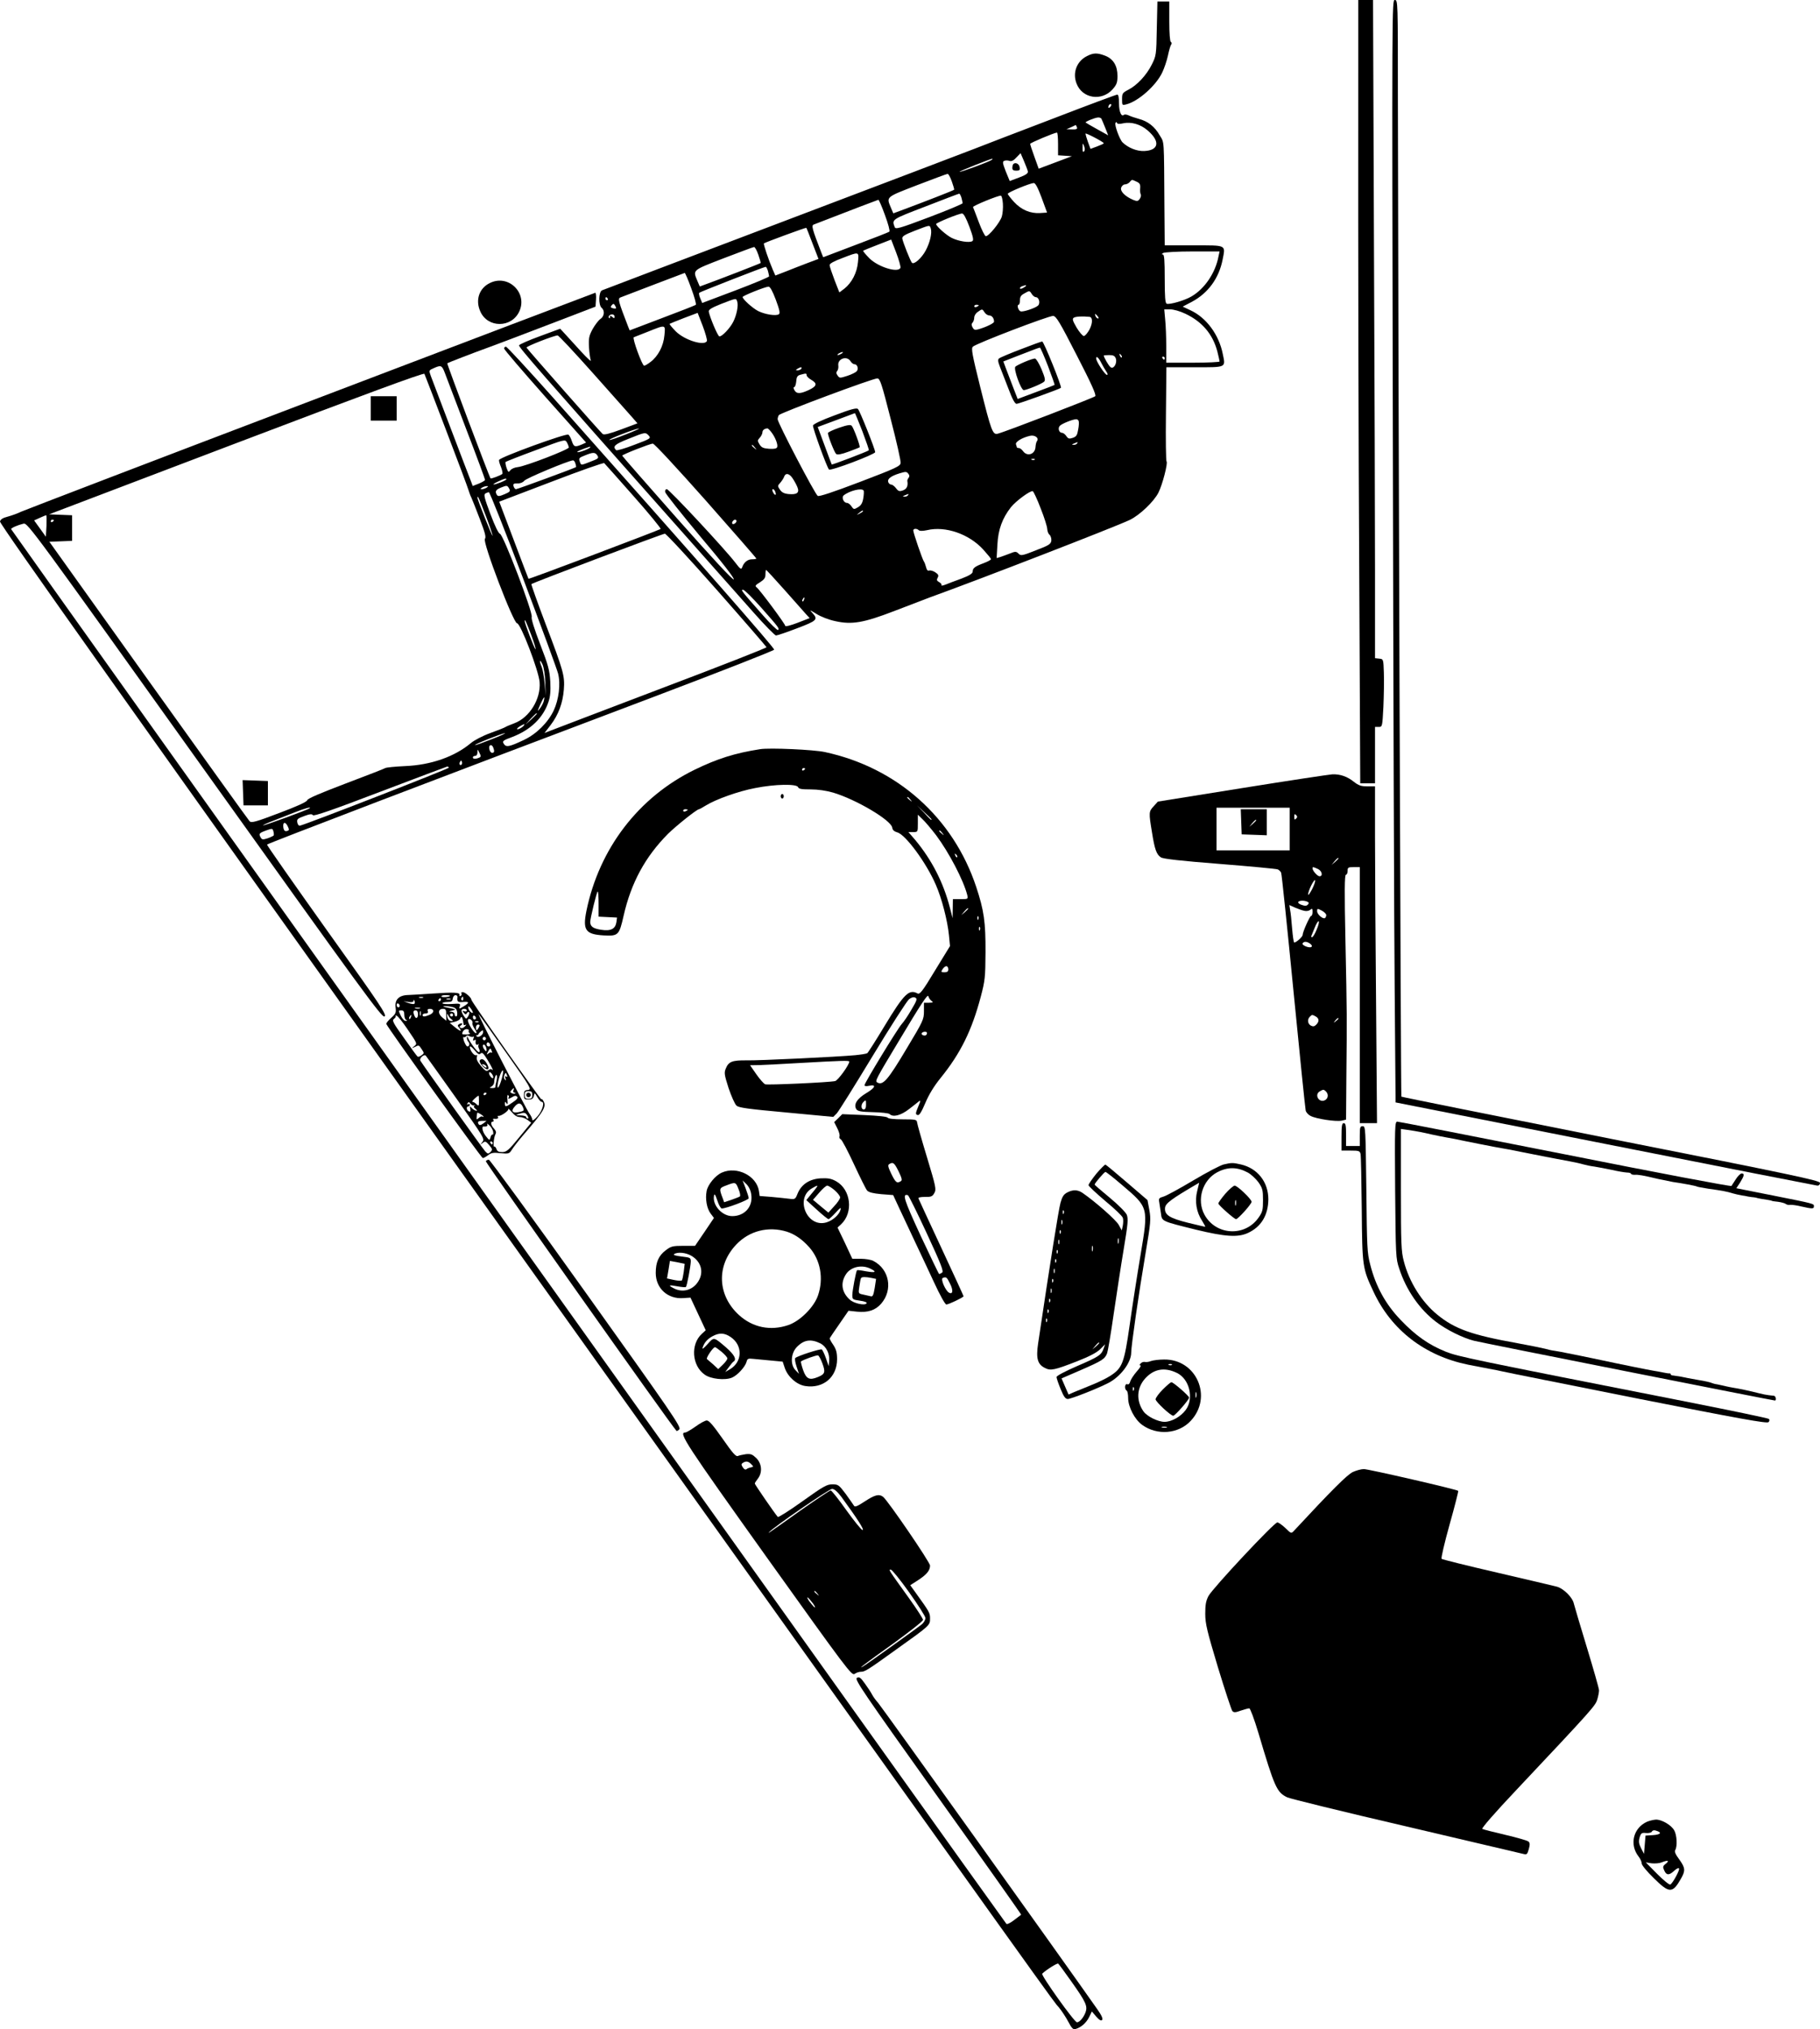 <?xml version="1.0" encoding="utf-8"?>
<svg xmlns="http://www.w3.org/2000/svg" version="1.0" preserveAspectRatio="xMidYMid meet" viewBox="2617.7 1452 1194.3 1331.52">
  <g transform="translate(0,4324) scale(0.1,-0.1)" fill="#000000" stroke="none">
    <path d="M35090 28343 c-1 -1596 1 -2364 7 -3480 l6 -1283 49 0 48 0 0 185 0 185 24 0 c24 0 24 1 31 133 3 72 5 173 3 222 -3 90 -3 90 -30 93 l-28 3 0 568 c0 312 -3 1284 -7 2159 l-6 1592 -49 0 -48 0 0 -377z"/>
    <path d="M35317 25843 c3 -1583 8 -3211 12 -3617 l6 -740 1375 -272 c756 -150 1383 -273 1393 -274 10 0 17 7 17 18 0 15 -168 51 -1371 289 -754 150 -1373 274 -1376 277 -4 4 -21 4978 -23 6559 0 626 0 637 -20 637 -19 0 -19 -25 -13 -2877z"/>
    <path d="M33768 28533 c-3 -174 -4 -179 -33 -237 -35 -70 -97 -136 -154 -165 -38 -20 -41 -24 -41 -62 0 -40 1 -41 27 -34 79 19 197 124 237 210 13 27 30 77 37 110 7 33 16 65 21 72 5 7 5 14 -2 18 -6 4 -10 56 -10 136 l0 129 -39 0 -39 0 -4 -177z"/>
    <path d="M33310 28352 c-67 -33 -96 -109 -69 -179 37 -100 166 -120 238 -38 26 30 31 44 31 87 0 66 -27 111 -80 132 -52 20 -77 20 -120 -2z"/>
    <path d="M 33080 27939 C 32852 27852 32625 27765 32575 27745 C 32526 27726 31959 27510 31315 27266 C 30672 27022 30137 26819 30128 26815 C 30105 26806 30103 26719 30125 26700 C 30147 26682 30143 26644 30117 26627 C 30105 26619 30082 26589 30066 26561 C 30042 26516 30039 26501 30042 26442 C 30044 26405 30050 26366 30054 26355 C 30058 26344 30031 26369 29993 26410 C 29956 26451 29909 26502 29889 26524 L 29853 26563 L 29720 26514 C 29646 26487 29585 26460 29583 26454 C 29579 26443 29738 26261 30564 25330 C 30796 25069 31046 24786 31120 24703 C 31194 24619 31262 24550 31269 24550 C 31277 24550 31339 24571 31407 24597 C 31539 24647 31547 24655 31508 24698 C 31487 24720 31490 24719 31534 24692 C 31562 24674 31615 24653 31659 24644 C 31767 24620 31844 24633 32044 24710 C 32132 24744 32237 24784 32279 24800 C 32606 24918 33498 25264 33590 25308 C 33655 25339 33749 25428 33779 25488 C 33805 25539 33842 25682 33832 25692 C 33828 25696 33826 25836 33828 26004 L 33831 26310 L 34016 26310 C 34227 26310 34220 26306 34201 26397 C 34176 26524 34093 26636 33989 26684 L 33938 26708 L 33999 26740 C 34105 26797 34176 26894 34200 27017 C 34219 27115 34229 27110 34010 27110 L 33820 27110 L 33818 27363 C 33815 27820 33818 27780 33787 27832 C 33754 27890 33710 27924 33650 27940 C 33625 27947 33595 27957 33583 27963 C 33570 27969 33557 27970 33553 27967 C 33536 27950 33520 27986 33520 28041 C 33520 28082 33516 28100 33508 28099 C 33501 28099 33308 28027 33080 27939 Z M 33462 28018 C 33455 28011 33450 28010 33450 28016 C 33450 28030 33462 28042 33469 28035 C 33471 28032 33468 28024 33462 28018 Z M 33404 27942 C 33406 27938 33418 27911 33429 27883 L 33449 27832 L 33377 27872 C 33337 27894 33303 27914 33301 27916 C 33296 27921 33362 27948 33382 27949 C 33391 27950 33401 27946 33404 27942 Z M 33548 27911 C 33600 27922 33661 27905 33708 27864 C 33792 27792 33782 27733 33685 27729 C 33637 27727 33580 27750 33543 27786 C 33524 27805 33489 27900 33497 27913 C 33502 27921 33505 27921 33507 27913 C 33510 27906 33523 27905 33548 27911 Z M 33244 27885 C 33248 27873 33241 27870 33212 27871 L 33175 27872 L 33205 27885 C 33222 27893 33236 27899 33236 27900 C 33237 27900 33240 27893 33244 27885 Z M 33120 27776 L 33120 27701 L 33166 27698 L 33211 27695 L 33102 27654 L 32993 27613 L 32965 27691 C 32949 27734 32937 27772 32937 27776 C 32938 27783 33095 27849 33113 27850 C 33117 27850 33120 27816 33120 27776 Z M 33420 27780 C 33420 27777 33400 27768 33376 27759 L 33333 27743 L 33316 27789 C 33307 27814 33300 27839 33300 27843 C 33300 27851 33420 27788 33420 27780 Z M 33290 27726 C 33283 27719 33280 27727 33281 27751 C 33281 27783 33282 27784 33291 27761 C 33297 27745 33297 27733 33290 27726 Z M 32922 27595 C 32924 27583 32910 27572 32864 27555 L 32803 27532 L 32777 27595 C 32756 27650 32754 27660 32768 27665 C 32776 27668 32791 27668 32802 27664 C 32815 27660 32829 27667 32847 27687 L 32874 27715 L 32896 27664 C 32908 27635 32920 27605 32922 27595 Z M 32685 27671 C 32672 27660 32479 27588 32474 27593 C 32471 27596 32671 27676 32690 27679 C 32692 27680 32690 27676 32685 27671 Z M 32423 27529 C 32433 27501 32440 27477 32438 27475 C 32434 27470 32240 27395 32117 27349 L 32039 27320 L 32024 27355 C 31993 27430 31986 27424 32195 27505 C 32300 27545 32390 27579 32395 27579 C 32401 27580 32413 27557 32423 27529 Z M 33635 27528 C 33656 27519 33661 27510 33659 27485 C 33657 27469 33659 27450 33663 27444 C 33666 27438 33663 27425 33656 27415 C 33645 27399 33639 27398 33614 27408 C 33560 27431 33527 27464 33534 27488 C 33538 27500 33549 27510 33559 27510 C 33569 27510 33583 27517 33590 27525 C 33605 27543 33603 27543 33635 27528 Z M 33012 27423 L 33048 27325 L 33002 27322 C 32938 27318 32879 27343 32831 27395 C 32808 27420 32790 27444 32790 27448 C 32790 27458 32934 27517 32960 27519 C 32971 27520 32987 27490 33012 27423 Z M 32486 27423 C 32490 27407 32494 27391 32494 27387 C 32495 27382 32396 27341 32275 27295 C 32076 27220 32054 27214 32048 27230 C 32029 27281 32026 27279 32250 27365 C 32368 27411 32468 27449 32471 27449 C 32475 27450 32481 27438 32486 27423 Z M 32758 27384 C 32760 27357 32757 27319 32751 27299 C 32739 27260 32666 27170 32646 27170 C 32640 27170 32619 27211 32600 27262 C 32581 27313 32564 27357 32562 27361 C 32559 27369 32730 27439 32745 27436 C 32751 27434 32756 27411 32758 27384 Z M 31984 27309 C 32005 27253 32018 27204 32013 27200 C 32009 27196 31909 27157 31792 27113 L 31579 27032 L 31568 27059 C 31505 27222 31500 27241 31518 27247 C 31776 27347 31936 27408 31941 27409 C 31944 27410 31964 27365 31984 27309 Z M 32538 27233 C 32563 27166 32567 27144 32558 27138 C 32539 27125 32466 27137 32422 27159 C 32386 27177 32320 27236 32320 27250 C 32320 27258 32469 27319 32490 27319 C 32500 27320 32516 27291 32538 27233 Z M 32285 27220 C 32294 27191 32280 27130 32252 27077 C 32225 27026 32174 26981 32161 26996 C 32151 27007 32103 27128 32098 27154 C 32096 27169 32111 27179 32180 27206 C 32282 27245 32277 27245 32285 27220 Z M 31509 27122 L 31548 27021 L 31476 26994 C 31437 26979 31374 26955 31335 26939 L 31265 26912 L 31249 26948 C 31221 27013 31185 27119 31190 27123 C 31199 27130 31465 27228 31468 27225 C 31470 27224 31488 27177 31509 27122 Z M 32086 26963 C 32072 26927 31940 26967 31881 27026 C 31857 27051 31839 27072 31841 27075 C 31844 27077 31886 27094 31935 27113 L 32025 27148 L 32058 27062 C 32076 27015 32088 26970 32086 26963 Z M 31153 27049 C 31163 27021 31170 26996 31168 26994 C 31164 26990 30890 26884 30807 26854 L 30769 26840 L 30754 26875 C 30723 26950 30716 26944 30925 27025 C 31030 27065 31120 27099 31125 27099 C 31131 27100 31143 27077 31153 27049 Z M 34173 27038 C 34153 26930 34083 26826 33996 26775 C 33951 26748 33852 26720 33833 26727 C 33823 26731 33820 26773 33820 26891 C 33820 27011 33817 27050 33808 27050 C 33799 27050 33800 27054 33810 27060 C 33818 27065 33905 27070 34002 27070 L 34180 27070 L 34173 27038 Z M 31807 27000 C 31801 26931 31767 26865 31718 26826 L 31685 26801 L 31653 26883 C 31636 26928 31621 26972 31621 26980 C 31620 26990 31649 27006 31703 27026 C 31817 27070 31814 27071 31807 27000 Z M 31216 26943 C 31220 26927 31224 26911 31224 26907 C 31225 26902 31126 26861 31005 26815 L 30785 26732 L 30772 26763 C 30765 26779 30762 26796 30766 26799 C 30771 26805 31189 26968 31201 26969 C 31205 26970 31211 26958 31216 26943 Z M 30713 26828 C 30734 26772 30747 26724 30743 26720 C 30739 26716 30639 26677 30522 26633 L 30309 26552 L 30298 26579 C 30235 26742 30230 26761 30248 26768 C 30315 26794 30666 26928 30670 26929 C 30673 26930 30693 26884 30713 26828 Z M 32910 26845 C 32910 26843 32901 26836 32890 26830 C 32878 26824 32870 26823 32870 26829 C 32870 26834 32878 26841 32888 26843 C 32897 26846 32906 26848 32908 26849 C 32909 26849 32910 26848 32910 26845 Z M 31268 26753 C 31293 26686 31297 26664 31288 26658 C 31269 26645 31196 26657 31152 26679 C 31115 26698 31050 26757 31050 26771 C 31050 26779 31197 26838 31220 26839 C 31230 26840 31246 26811 31268 26753 Z M 32948 26790 C 32955 26779 32967 26770 32974 26770 C 32995 26770 33005 26731 32989 26715 C 32971 26698 32889 26671 32874 26677 C 32859 26682 32848 26720 32861 26720 C 32866 26720 32870 26733 32870 26750 C 32870 26772 32877 26783 32898 26794 C 32933 26814 32933 26814 32948 26790 Z M 30165 26760 C 30168 26755 30166 26750 30161 26750 C 30155 26750 30150 26755 30150 26760 C 30150 26766 30152 26770 30154 26770 C 30157 26770 30162 26766 30165 26760 Z M 31015 26740 C 31023 26714 31011 26653 30989 26609 C 30967 26565 30912 26508 30897 26513 C 30886 26516 30835 26638 30828 26675 C 30826 26688 30845 26700 30910 26726 C 31012 26765 31007 26765 31015 26740 Z M 30220 26698 C 30220 26695 30211 26694 30200 26697 C 30184 26701 30182 26705 30191 26717 C 30201 26728 30205 26728 30211 26718 C 30216 26711 30220 26702 30220 26698 Z M 32600 26716 C 32600 26714 32593 26710 32585 26706 C 32577 26703 32570 26705 32570 26710 C 32570 26716 32577 26720 32585 26720 C 32593 26720 32600 26718 32600 26716 Z M 32638 26670 C 32645 26659 32659 26650 32669 26650 C 32686 26650 32700 26632 32700 26609 C 32700 26599 32649 26574 32597 26559 C 32575 26553 32568 26555 32559 26572 C 32551 26586 32551 26595 32559 26603 C 32565 26609 32570 26624 32570 26636 C 32570 26648 32580 26665 32593 26673 C 32622 26694 32623 26694 32638 26670 Z M 33956 26661 C 34066 26609 34135 26527 34165 26415 C 34173 26383 34180 26352 34180 26348 C 34180 26344 34101 26340 34005 26340 L 33830 26340 L 33830 26448 C 33830 26507 33827 26585 33823 26623 L 33817 26690 L 33856 26690 C 33878 26690 33921 26678 33956 26661 Z M 30816 26483 C 30802 26447 30670 26487 30611 26546 C 30587 26571 30569 26592 30571 26595 C 30574 26597 30616 26614 30665 26633 L 30755 26667 L 30788 26582 C 30806 26535 30818 26490 30816 26483 Z M 30210 26642 C 30210 26630 30207 26630 30195 26640 C 30183 26650 30180 26650 30180 26640 C 30180 26632 30177 26629 30174 26633 C 30165 26642 30177 26657 30195 26657 C 30203 26657 30210 26650 30210 26642 Z M 33380 26645 C 33387 26636 33388 26630 33382 26630 C 33377 26630 33370 26637 33366 26645 C 33363 26653 33362 26660 33364 26660 C 33366 26660 33373 26653 33380 26645 Z M 33243 26388 C 33339 26202 33372 26128 33364 26120 C 33354 26110 32773 25886 32724 25874 C 32691 25866 32682 25890 32610 26178 C 32556 26395 32549 26434 32561 26445 C 32582 26466 33061 26649 33088 26647 C 33108 26645 33131 26607 33243 26388 Z M 33326 26641 C 33348 26639 33348 26599 33326 26557 C 33313 26534 33297 26515 33289 26515 C 33282 26515 33260 26540 33242 26570 C 33216 26615 33212 26627 33223 26635 C 33235 26643 33277 26646 33326 26641 Z M 30537 26520 C 30531 26450 30496 26383 30446 26345 C 30428 26331 30409 26320 30404 26320 C 30391 26320 30324 26503 30336 26507 C 30341 26509 30383 26526 30430 26544 C 30547 26591 30544 26591 30537 26520 Z M 30071 26268 C 30194 26129 30310 25999 30328 25979 L 30360 25942 L 30253 25902 C 30175 25873 30141 25865 30132 25872 C 30114 25887 29636 26430 29632 26439 C 29629 26447 29811 26518 29836 26519 C 29842 26520 29948 26406 30071 26268 Z M 31700 26400 C 31692 26395 31681 26390 31675 26390 C 31670 26390 31672 26395 31680 26400 C 31688 26405 31700 26410 31705 26410 C 31711 26410 31708 26405 31700 26400 Z M 33538 26375 C 33535 26372 33529 26377 33526 26387 C 33520 26401 33521 26402 33531 26393 C 33538 26386 33541 26378 33538 26375 Z M 33499 26368 C 33510 26337 33484 26294 33464 26311 C 33452 26320 33420 26376 33420 26387 C 33420 26388 33436 26390 33455 26390 C 33483 26390 33492 26385 33499 26368 Z M 33404 26338 C 33413 26320 33428 26295 33436 26283 C 33446 26269 33448 26260 33441 26260 C 33428 26260 33370 26348 33370 26368 C 33370 26388 33386 26374 33404 26338 Z M 33820 26370 C 33820 26365 33818 26360 33816 26360 C 33813 26360 33808 26365 33805 26370 C 33802 26376 33804 26380 33809 26380 C 33815 26380 33820 26376 33820 26370 Z M 31758 26350 C 31765 26339 31776 26330 31784 26330 C 31803 26330 31813 26300 31799 26284 C 31793 26277 31766 26263 31738 26254 C 31689 26238 31686 26238 31674 26255 C 31664 26268 31663 26277 31671 26286 C 31677 26293 31680 26309 31678 26322 C 31672 26366 31734 26388 31758 26350 Z M 31435 26300 C 31432 26295 31421 26290 31412 26290 C 31397 26290 31397 26292 31410 26300 C 31430 26313 31443 26313 31435 26300 Z M 31470 26258 C 31470 26251 31484 26237 31500 26228 C 31542 26204 31538 26186 31485 26161 C 31429 26135 31404 26134 31390 26160 C 31383 26172 31383 26180 31389 26180 C 31394 26180 31400 26197 31402 26217 C 31404 26247 31410 26256 31430 26261 C 31467 26271 31470 26271 31470 26258 Z M 32022 25970 C 32060 25824 32089 25695 32087 25682 C 32085 25661 32057 25648 31821 25558 C 31642 25490 31552 25460 31543 25466 C 31525 25477 31280 25946 31280 25969 C 31280 25978 31284 25990 31288 25996 C 31298 26011 31911 26240 31935 26237 C 31952 26235 31963 26202 32022 25970 Z M 33255 25958 C 33258 25951 33257 25925 33252 25901 C 33246 25864 33240 25855 33217 25847 C 33193 25839 33186 25841 33174 25859 C 33166 25871 33153 25880 33146 25880 C 33126 25880 33117 25911 33132 25926 C 33145 25940 33215 25968 33238 25969 C 33245 25970 33253 25964 33255 25958 Z M 30285 25870 C 30230 25848 30181 25831 30176 25833 C 30165 25837 30348 25908 30370 25908 C 30378 25909 30340 25891 30285 25870 Z M 31238 25885 C 31264 25852 31283 25803 31277 25786 C 31273 25776 31258 25773 31224 25775 C 31186 25778 31174 25783 31161 25804 C 31147 25827 31147 25831 31163 25848 C 31172 25858 31180 25874 31180 25882 C 31180 25897 31192 25907 31212 25909 C 31216 25910 31227 25899 31238 25885 Z M 30434 25862 C 30450 25844 30446 25841 30339 25801 C 30278 25777 30224 25762 30220 25766 C 30196 25791 30209 25804 30300 25840 C 30412 25885 30412 25885 30434 25862 Z M 32982 25826 C 32977 25820 32973 25802 32972 25786 C 32969 25738 32917 25722 32890 25760 C 32882 25771 32870 25780 32863 25780 C 32856 25780 32850 25782 32850 25784 C 32850 25786 32847 25795 32844 25804 C 32838 25820 32883 25848 32935 25860 C 32967 25868 32997 25846 32982 25826 Z M 33245 25810 C 33242 25805 33231 25800 33222 25801 C 33208 25801 33209 25803 33225 25810 C 33252 25821 33252 25821 33245 25810 Z M 30809 25435 C 30991 25229 31140 25058 31140 25055 C 31140 25052 31127 25050 31112 25050 C 31083 25050 31058 25030 31047 24997 C 31041 24981 31034 24986 31003 25027 C 30937 25114 30568 25510 30553 25510 C 30544 25510 30540 25502 30542 25491 C 30544 25480 30648 25349 30773 25199 C 30918 25028 30998 24924 30992 24918 C 30986 24912 30850 25059 30621 25317 C 30423 25541 30260 25727 30260 25730 C 30260 25737 30440 25808 30461 25809 C 30470 25810 30618 25650 30809 25435 Z M 31131 25783 C 31144 25767 31143 25766 31128 25779 C 31111 25792 31106 25800 31114 25800 C 31116 25800 31124 25792 31131 25783 Z M 32967 25704 C 32964 25701 32955 25700 32948 25703 C 32940 25706 32943 25709 32954 25709 C 32965 25710 32971 25707 32967 25704 Z M 32139 25584 C 32134 25578 32130 25568 32131 25564 C 32137 25531 32127 25511 32102 25502 C 32079 25494 32072 25496 32057 25516 C 32047 25529 32033 25540 32026 25540 C 32018 25540 32009 25547 32006 25556 C 31998 25577 32022 25596 32080 25614 C 32120 25626 32126 25626 32137 25612 C 32146 25602 32146 25593 32139 25584 Z M 31377 25583 C 31388 25567 31402 25542 31409 25525 C 31425 25487 31408 25473 31352 25478 C 31322 25481 31307 25489 31295 25507 C 31279 25530 31279 25533 31298 25553 C 31308 25565 31320 25583 31323 25593 C 31332 25618 31356 25614 31377 25583 Z M 31264 25494 C 31274 25469 31263 25465 31250 25489 C 31244 25501 31243 25510 31249 25510 C 31254 25510 31261 25503 31264 25494 Z M 31844 25501 C 31847 25497 31846 25474 31842 25451 C 31837 25420 31828 25404 31808 25392 C 31781 25376 31779 25376 31764 25398 C 31756 25410 31743 25420 31735 25420 C 31713 25420 31698 25456 31713 25469 C 31751 25500 31833 25520 31844 25501 Z M 33006 25384 C 33030 25324 33049 25263 33049 25249 C 33050 25234 33056 25217 33064 25211 C 33072 25204 33077 25187 33076 25173 C 33073 25150 33062 25142 32975 25109 C 32890 25075 32876 25072 32863 25085 C 32845 25103 32841 25103 32799 25086 C 32780 25079 32754 25069 32741 25065 L 32717 25058 L 32722 25146 C 32727 25245 32754 25319 32811 25392 C 32844 25433 32938 25502 32954 25497 C 32959 25495 32983 25445 33006 25384 Z M 32135 25470 C 32132 25465 32121 25460 32112 25461 C 32098 25461 32099 25463 32115 25470 C 32142 25481 32142 25481 32135 25470 Z M 31840 25365 C 31840 25363 31830 25356 31818 25350 C 31796 25339 31796 25340 31814 25354 C 31835 25371 31840 25373 31840 25365 Z M 31010 25301 C 31010 25289 30990 25276 30983 25283 C 30976 25290 30989 25310 31001 25310 C 31006 25310 31010 25306 31010 25301 Z M 32206 25241 C 32211 25235 32232 25235 32260 25241 C 32381 25270 32536 25216 32629 25114 C 32657 25083 32680 25055 32680 25051 C 32680 25046 32659 25035 32633 25025 C 32574 25003 32560 24992 32560 24970 C 32560 24957 32540 24944 32488 24924 C 32448 24910 32400 24891 32382 24884 C 32364 24877 32352 24875 32355 24880 C 32358 24885 32351 24894 32340 24900 C 32324 24909 32322 24915 32330 24929 C 32338 24944 32335 24951 32314 24965 C 32300 24974 32282 24979 32274 24976 C 32265 24973 32258 24980 32254 24998 C 32250 25013 32244 25030 32240 25035 C 32230 25048 32170 25224 32170 25239 C 32170 25252 32192 25254 32206 25241 Z M 31326 24848 C 31391 24775 31454 24703 31467 24689 L 31490 24664 L 31410 24633 C 31366 24616 31330 24607 31330 24613 C 31330 24625 31163 24850 31142 24866 C 31130 24875 31134 24881 31164 24899 C 31192 24917 31200 24928 31200 24951 C 31200 24967 31202 24980 31204 24980 C 31207 24980 31262 24920 31326 24848 Z M 31172 24733 C 31288 24602 31294 24594 31282 24586 C 31277 24583 31232 24627 31183 24683 C 31042 24843 31036 24850 31053 24850 C 31062 24850 31115 24797 31172 24733 Z M 31453 24785 C 31450 24776 31445 24771 31443 24774 C 31440 24777 31441 24783 31445 24789 C 31454 24805 31460 24802 31453 24785 Z M 32875 26428 C 32804 26401 32740 26374 32733 26368 C 32724 26361 32725 26348 32739 26312 C 32749 26286 32774 26221 32795 26168 C 32820 26101 32837 26070 32848 26070 C 32862 26070 33130 26167 33139 26175 C 33146 26183 33026 26480 33016 26479 C 33010 26479 32947 26456 32875 26428 Z M 33054 26318 C 33079 26252 33099 26196 33097 26194 C 33096 26193 33041 26171 32975 26147 L 32855 26102 L 32827 26174 C 32812 26213 32791 26268 32780 26297 L 32761 26348 L 32853 26384 C 32904 26403 32956 26424 32970 26429 C 32984 26434 32998 26439 33001 26439 C 33004 26440 33028 26385 33054 26318 Z M 32903 26346 C 32874 26334 32845 26319 32840 26314 C 32826 26300 32877 26160 32895 26160 C 32913 26160 33013 26201 33028 26215 C 33038 26224 33035 26240 33012 26296 C 32996 26334 32977 26366 32969 26367 C 32961 26368 32931 26358 32903 26346 Z M 31655 25995 C 31568 25963 31514 25937 31512 25928 C 31509 25912 31603 25653 31617 25639 C 31628 25628 31920 25739 31920 25753 C 31920 25772 31819 26025 31807 26036 C 31798 26045 31760 26035 31655 25995 Z M 31836 25890 C 31861 25823 31881 25767 31878 25765 C 31872 25758 31638 25669 31635 25672 C 31634 25674 31612 25730 31588 25797 L 31543 25918 L 31664 25963 C 31730 25988 31786 26009 31787 26009 C 31788 26010 31810 25956 31836 25890 Z M 31683 25913 C 31643 25899 31610 25884 31610 25878 C 31610 25858 31653 25750 31664 25741 C 31672 25734 31699 25739 31745 25756 C 31783 25770 31816 25783 31818 25785 C 31824 25790 31778 25914 31766 25926 C 31758 25935 31736 25931 31683 25913 Z" id="baylab"/>
    <path d="M32827 27644 c-4 -4 -7 -16 -7 -26 0 -13 7 -18 26 -18 21 0 25 4 22 22 -3 23 -27 35 -41 22z"/>
    <path d="M29392 26863 c-71 -34 -97 -112 -63 -187 48 -109 204 -109 255 -1 58 122 -71 248 -192 188z"/>
    <path d="M28215 26089 c-1023 -389 -1878 -717 -1900 -727 -22 -11 -61 -25 -87 -32 -32 -8 -48 -18 -51 -32 -4 -15 844 -1210 3365 -4742 3720 -5210 3538 -4956 3584 -5009 18 -22 45 -63 61 -93 23 -44 32 -53 48 -48 36 10 70 40 89 78 l18 37 28 -33 c20 -23 32 -30 39 -23 7 7 -2 29 -31 70 -212 303 -1417 1987 -1438 2010 -15 17 -33 41 -40 55 -7 14 -28 46 -47 72 -29 41 -37 46 -53 38 -17 -9 38 -90 531 -781 303 -424 549 -772 547 -773 -1 -1 -22 -17 -46 -35 -24 -19 -47 -30 -51 -25 -21 23 -6531 9146 -6531 9152 0 8 44 27 82 36 26 6 65 -47 1188 -1619 1045 -1462 1163 -1624 1180 -1615 17 9 -18 63 -378 566 -218 306 -395 559 -393 562 4 7 1100 426 2545 972 428 162 780 300 783 307 4 10 -469 550 -1450 1653 -164 184 -303 335 -310 335 -7 0 -12 -5 -12 -12 0 -7 121 -148 269 -315 l269 -302 -29 -13 c-44 -18 -51 -16 -64 21 -6 19 -16 39 -23 44 -13 11 -449 -148 -455 -166 -2 -6 4 -27 13 -48 8 -21 12 -41 8 -44 -12 -10 -73 -33 -77 -29 -8 9 -287 751 -284 755 4 4 159 64 283 109 50 18 225 85 390 148 l300 115 3 46 c2 25 -1 46 -5 45 -4 -1 -845 -320 -1868 -710z m883 179 c11 -29 74 -196 141 -371 67 -174 121 -321 121 -326 0 -4 -18 -15 -40 -24 l-41 -16 -10 27 c-36 91 -253 664 -265 695 -13 37 -13 37 19 51 49 22 54 20 75 -36z m7 -373 c76 -198 141 -373 146 -390 5 -16 13 -39 19 -50 5 -11 30 -73 55 -139 35 -92 43 -121 34 -132 -17 -20 187 -554 211 -554 23 0 142 -310 148 -386 9 -110 -66 -233 -166 -270 -26 -10 -51 -20 -57 -24 -5 -4 -50 -22 -100 -40 -50 -18 -107 -48 -128 -66 -106 -89 -261 -144 -432 -151 -66 -3 -124 -9 -130 -13 -5 -4 -122 -49 -259 -101 -166 -63 -251 -99 -253 -110 -3 -11 -67 -40 -184 -84 -155 -59 -182 -66 -194 -54 -8 8 -306 424 -664 924 l-650 910 75 3 74 3 0 84 0 84 -75 3 -76 3 1228 467 c844 321 1230 463 1235 455 3 -7 68 -174 143 -372z m805 -111 c0 -14 -286 -124 -335 -129 -20 -2 -42 -11 -49 -21 -12 -15 -14 -14 -25 16 -6 18 -9 36 -6 39 4 3 92 38 198 77 191 72 192 72 204 51 7 -12 12 -27 13 -33z m140 1 c0 -8 -73 -36 -84 -32 -8 3 31 20 82 36 1 1 2 -1 2 -4z m47 -54 c11 -17 6 -21 -44 -40 -67 -26 -62 -26 -72 2 -7 19 -4 24 33 38 55 23 69 22 83 0z m-144 -53 c4 -12 5 -23 4 -23 -12 -8 -385 -145 -394 -145 -6 0 -13 9 -16 19 -4 16 0 19 26 19 18 -1 35 6 44 17 11 16 287 131 319 134 7 1 14 -9 17 -21z m381 -213 c102 -115 182 -213 178 -216 -10 -8 -864 -331 -867 -327 -1 2 -45 116 -97 255 l-95 251 341 130 c187 72 344 127 348 123 3 -3 90 -100 192 -216z m-834 110 c0 -7 -70 -35 -84 -34 -6 0 7 9 29 19 42 20 55 23 55 15z m-12 -98 c-33 -14 -43 -15 -50 -5 -15 24 -8 35 30 50 35 14 38 13 49 -6 11 -19 8 -23 -29 -39z m-118 43 c-8 -5 -22 -10 -30 -10 -13 0 -13 1 0 10 8 5 22 10 30 10 13 0 13 -1 0 -10z m240 -597 c118 -312 221 -592 229 -622 18 -69 5 -172 -29 -244 -37 -78 -112 -153 -194 -192 -97 -46 -118 -50 -133 -26 -11 18 -7 22 58 46 118 46 200 124 235 229 12 35 15 70 12 134 -5 77 -13 106 -67 246 -38 99 -59 166 -55 178 9 29 -186 539 -208 545 -10 3 -33 50 -63 130 -38 101 -45 127 -34 134 8 5 19 9 24 9 6 0 107 -255 225 -567z m-245 412 c25 -66 45 -124 44 -130 0 -12 -99 236 -99 249 0 20 11 -4 55 -119z m-2883 -66 l-4 -71 -38 53 -39 54 37 17 c20 9 39 17 42 17 3 1 3 -31 2 -70z m48 37 c0 -3 -4 -8 -10 -11 -5 -3 -10 -1 -10 4 0 6 5 11 10 11 6 0 10 -2 10 -4z m4350 -456 c179 -203 326 -373 327 -377 2 -4 -311 -127 -695 -272 -383 -146 -712 -271 -729 -278 l-33 -13 40 52 c52 68 80 145 87 233 7 90 -2 121 -121 434 -53 140 -94 256 -92 258 8 9 862 331 876 331 8 0 161 -165 340 -368z m-1217 -297 c19 -51 32 -93 28 -93 -6 0 -71 169 -71 185 0 17 9 -3 43 -92z m92 -313 l3 -85 -7 80 c-4 44 -13 93 -19 108 -18 43 -14 57 5 17 9 -21 17 -69 18 -120z m-10 -121 c-3 -13 -15 -35 -26 -49 -17 -22 -17 -19 3 26 24 54 33 63 23 23z m-45 -82 c0 -2 -17 -19 -37 -38 l-38 -34 34 38 c33 34 41 42 41 34z m-85 -77 c-9 -14 -45 -32 -45 -23 0 7 24 22 48 32 2 0 0 -3 -3 -9z m-210 -90 c-55 -22 -104 -40 -110 -39 -15 1 177 77 195 78 8 0 -30 -18 -85 -39z m9 -56 c9 -24 7 -34 -8 -34 -7 0 -16 11 -18 25 -6 28 16 36 26 9z m-93 -66 c-24 -10 -41 -9 -41 2 0 6 7 10 15 10 9 0 15 9 15 23 0 22 1 22 13 -3 11 -21 11 -26 -2 -32z m-115 -45 c-10 -10 -19 5 -10 18 6 11 8 11 12 0 2 -7 1 -15 -2 -18z m-83 -20 c4 -6 -928 -369 -978 -381 -7 -2 -15 8 -17 21 -4 21 1 26 45 42 37 14 51 15 57 6 5 -9 127 33 441 153 239 91 437 165 441 166 4 0 9 -3 11 -7z m-914 -267 c-10 -9 -302 -116 -306 -112 -2 2 29 16 69 31 40 16 105 41 143 56 61 24 107 37 94 25z m-143 -120 c10 -21 9 -25 -6 -29 -13 -3 -19 2 -23 19 -7 40 12 47 29 10z m-93 -58 c-2 -3 -20 -12 -40 -19 -31 -10 -37 -9 -45 5 -14 25 -12 29 34 46 42 15 43 15 49 -5 3 -11 4 -23 2 -27z m5237 -7524 c94 -133 105 -158 90 -200 -14 -35 -39 -64 -56 -64 -17 0 -238 310 -228 319 30 28 98 70 105 66 4 -3 44 -57 89 -121z"/>
    <path d="M28610 26040 l0 -80 85 0 85 0 0 80 0 80 -85 0 -85 0 0 -80z"/>
    <path d="M27772 23518 l3 -83 80 0 80 0 0 80 0 80 -83 3 -83 3 3 -83z"/>
    <path d="M31165 23804 c-166 -26 -280 -62 -430 -135 -368 -180 -626 -517 -710 -927 -25 -125 -6 -153 113 -160 96 -5 102 0 131 128 49 217 142 388 292 539 53 52 189 161 203 161 3 0 23 11 44 24 66 41 214 94 325 115 132 26 272 28 281 6 4 -12 23 -15 82 -15 49 0 103 -8 148 -21 151 -45 381 -181 388 -230 2 -16 13 -25 33 -31 54 -14 191 -200 253 -344 39 -88 77 -237 86 -330 l7 -72 -98 -160 c-82 -136 -100 -159 -115 -151 -56 30 -88 -1 -218 -216 -56 -93 -107 -173 -112 -176 -6 -4 -40 -9 -77 -13 -118 -11 -634 -36 -716 -34 -92 1 -117 -8 -135 -53 -12 -28 -10 -41 18 -129 18 -53 41 -105 52 -115 15 -14 76 -22 327 -45 l308 -29 22 22 c12 12 118 182 236 377 118 195 226 363 240 374 17 12 30 15 41 9 13 -7 10 -18 -26 -78 -22 -39 -51 -81 -64 -95 -27 -30 -244 -386 -244 -401 0 -6 11 -8 29 -4 51 11 43 -12 -16 -47 -62 -37 -86 -75 -67 -106 9 -14 30 -18 110 -20 54 -1 103 -7 108 -12 23 -23 74 -10 128 32 29 22 59 46 66 52 10 7 10 0 -3 -29 -22 -53 -22 -58 -5 -62 10 -2 25 22 49 79 23 55 57 111 100 164 132 163 205 312 264 534 28 106 30 129 31 290 1 200 -10 276 -61 430 -151 455 -519 783 -993 885 -73 16 -362 29 -425 19z m295 -128 c0 -3 -4 -8 -10 -11 -5 -3 -10 -1 -10 4 0 6 5 11 10 11 6 0 10 -2 10 -4z m691 -203 c13 -16 12 -17 -3 -4 -17 13 -22 21 -14 21 2 0 10 -8 17 -17z m139 -130 c0 -8 -9 0 -50 45 l-45 47 48 -45 c26 -24 47 -45 47 -47z m-1600 63 c0 -2 -7 -6 -15 -10 -8 -3 -15 -1 -15 4 0 6 7 10 15 10 8 0 15 -2 15 -4z m1630 -167 c85 -114 179 -294 204 -391 6 -28 6 -28 -44 -28 l-50 0 -1 -62 -1 -63 -18 70 c-43 166 -119 313 -227 443 l-45 52 31 0 c31 0 31 0 31 57 l0 57 31 -30 c17 -16 57 -63 89 -105z m41 14 c13 -16 12 -17 -3 -4 -17 13 -22 21 -14 21 2 0 10 -8 17 -17z m97 -158 c-3 -3 -9 2 -12 12 -6 14 -5 15 5 6 7 -7 10 -15 7 -18z m-2353 -307 l0 -83 61 -3 60 -3 -4 -30 c-7 -45 -37 -60 -101 -50 -52 8 -70 21 -71 51 0 23 43 200 49 200 4 0 6 -37 6 -82z m2425 -31 c0 -2 -10 -12 -22 -23 l-23 -19 19 23 c18 21 26 27 26 19z m67 -69 c-3 -8 -6 -5 -6 6 -1 11 2 17 5 13 3 -3 4 -12 1 -19z m10 -70 c-3 -8 -6 -5 -6 6 -1 11 2 17 5 13 3 -3 4 -12 1 -19z m-207 -258 c0 -15 -7 -20 -25 -20 -23 0 -24 2 -13 20 7 11 18 20 25 20 7 0 13 -9 13 -20z m-111 -207 c14 -11 12 -12 -16 -13 l-33 0 0 -56 c0 -53 -5 -64 -112 -242 -126 -212 -158 -248 -196 -224 -13 9 -6 23 139 264 150 251 194 318 198 301 2 -10 11 -23 20 -30z m-29 -211 c0 -14 -11 -21 -26 -15 -8 3 -11 9 -8 14 7 11 34 12 34 1z m-510 -188 c0 -22 -75 -125 -93 -128 -43 -9 -442 -27 -459 -21 -9 4 -35 33 -58 66 l-41 59 58 1 c32 1 155 7 273 14 266 15 320 17 320 9z m110 -284 c0 -20 -5 -30 -15 -30 -18 0 -20 31 -3 48 17 17 18 16 18 -18z" id="interdisciplina"/>
    <path d="M 34330 23549 L 33775 23460 L 33748 23430 C 33715 23395 33715 23388 33736 23261 C 33754 23146 33766 23113 33795 23094 C 33810 23084 33926 23071 34181 23051 C 34381 23035 34553 23019 34562 23015 C 34571 23011 34581 23001 34584 22993 C 34588 22984 34624 22635 34665 22216 C 34706 21797 34742 21445 34745 21433 C 34748 21420 34763 21404 34778 21397 C 34815 21378 34941 21359 34979 21366 L 35010 21373 L 35012 21654 C 35016 22054 35016 22059 35006 22543 C 34999 22868 35000 22980 35009 22980 C 35015 22980 35020 22991 35020 23005 C 35020 23028 35024 23030 35060 23030 L 35100 23030 L 35100 22190 L 35100 21350 L 35157 21350 L 35213 21350 L 35207 22123 C 35203 22547 35200 23045 35200 23228 L 35200 23560 L 35149 23560 C 35108 23560 35092 23566 35061 23590 C 35019 23624 34972 23641 34920 23639 C 34901 23638 34635 23598 34330 23549 Z M 34640 23280 L 34640 23140 L 34400 23140 L 34160 23140 L 34160 23280 L 34160 23420 L 34400 23420 L 34640 23420 L 34640 23280 Z M 34682 23348 C 34673 23339 34670 23341 34670 23360 C 34670 23379 34673 23381 34682 23372 C 34691 23363 34691 23357 34682 23348 Z M 34960 23087 C 34960 23085 34950 23075 34938 23064 L 34915 23045 L 34934 23068 C 34952 23089 34960 23095 34960 23087 Z M 34825 23018 C 34852 23006 34860 22970 34836 22970 C 34822 22970 34790 23006 34790 23022 C 34790 23033 34794 23032 34825 23018 Z M 34786 22883 C 34772 22857 34761 22842 34761 22850 C 34760 22873 34802 22957 34807 22943 C 34809 22937 34800 22910 34786 22883 Z M 34754 22804 C 34766 22799 34768 22794 34760 22785 C 34751 22775 34742 22774 34719 22782 C 34703 22787 34693 22796 34696 22801 C 34702 22811 34731 22813 34754 22804 Z M 34738 22743 C 34750 22740 34767 22743 34775 22750 C 34788 22761 34790 22758 34790 22736 C 34790 22722 34786 22710 34781 22710 C 34772 22710 34725 22604 34725 22585 C 34725 22572 34677 22530 34669 22536 C 34666 22538 34660 22579 34656 22627 C 34652 22676 34647 22730 34643 22748 L 34638 22781 L 34676 22764 C 34698 22755 34725 22745 34738 22743 Z M 34880 22715 C 34880 22708 34876 22699 34872 22696 C 34858 22687 34820 22720 34820 22741 C 34820 22759 34822 22760 34850 22745 C 34867 22736 34880 22723 34880 22715 Z M 34817 22620 C 34806 22592 34792 22570 34787 22570 C 34782 22570 34780 22573 34782 22578 C 34784 22582 34793 22606 34804 22632 C 34814 22658 34826 22677 34830 22675 C 34835 22672 34829 22647 34817 22620 Z M 34775 22527 C 34786 22518 34789 22511 34782 22506 C 34767 22497 34717 22518 34725 22530 C 34734 22544 34753 22543 34775 22527 Z M 34811 22050 C 34834 22037 34835 22017 34814 21996 C 34802 21984 34794 21983 34779 21990 C 34758 22002 34754 22030 34772 22048 C 34787 22063 34787 22063 34811 22050 Z M 34960 22036 C 34960 22034 34952 22026 34943 22019 C 34927 22006 34926 22007 34939 22023 C 34952 22039 34960 22044 34960 22036 Z M 34878 21558 C 34896 21540 34893 21512 34872 21501 C 34833 21480 34799 21537 34838 21559 C 34860 21572 34864 21572 34878 21558 Z M 34322 23328 L 34325 23245 L 34408 23242 L 34490 23239 L 34490 23325 L 34490 23410 L 34405 23410 L 34319 23410 L 34322 23328 Z M 34420 23337 C 34420 23335 34410 23325 34398 23314 L 34375 23295 L 34394 23318 C 34412 23339 34420 23345 34420 23337 Z" id="innovacion"/>
    <path d="M31300 23495 c0 -8 5 -15 10 -15 6 0 10 7 10 15 0 8 -4 15 -10 15 -5 0 -10 -7 -10 -15z"/>
    <path d="M29010 22200 c-58 -4 -126 -8 -152 -9 -63 -1 -92 -30 -85 -83 4 -33 1 -41 -30 -68 -19 -17 -33 -35 -31 -39 8 -24 624 -880 633 -880 6 0 21 8 35 19 21 16 35 18 81 13 54 -5 58 -4 75 23 10 16 41 56 69 89 146 169 161 195 135 235 -5 8 -10 11 -10 6 0 -5 -103 138 -230 318 -126 179 -230 330 -230 336 0 14 -41 50 -57 50 -8 0 -12 -4 -8 -9 3 -5 1 -13 -5 -16 -6 -4 -9 -1 -8 7 4 16 -37 18 -182 8z m120 -14 c0 -8 -51 -13 -56 -5 -3 5 9 9 25 9 17 0 31 -2 31 -4z m49 -8 c-4 -31 2 -36 36 -33 43 4 44 -5 4 -29 -30 -18 -31 -18 -25 1 6 18 2 19 -54 15 -33 -2 -60 0 -60 5 0 4 15 8 33 8 26 0 33 4 35 23 2 12 10 22 18 22 8 0 14 -6 13 -12z m-226 -5 c-7 -2 -19 -2 -25 0 -7 3 -2 5 12 5 14 0 19 -2 13 -5z m264 -8 c0 -8 -4 -12 -9 -9 -5 3 -6 10 -3 15 9 13 12 11 12 -6z m-147 -5 c0 -5 -5 -10 -11 -10 -5 0 -7 5 -4 10 3 6 8 10 11 10 2 0 4 -4 4 -10z m63 3 c-7 -2 -19 -2 -25 0 -7 3 -2 5 12 5 14 0 19 -2 13 -5z m-237 -30 c-3 -3 -20 -1 -38 5 l-33 12 33 -5 c21 -3 32 0 33 8 0 9 2 8 6 -1 3 -7 2 -16 -1 -19z m-96 -14 c0 -5 -4 -9 -10 -9 -5 0 -10 7 -10 16 0 8 5 12 10 9 6 -3 10 -10 10 -16z m349 -8 c17 -4 26 -15 28 -34 2 -15 -1 -27 -7 -27 -5 0 -10 7 -10 15 0 9 -10 16 -22 16 -18 1 -17 3 7 8 28 7 26 8 -25 18 -33 6 -43 11 -25 11 17 0 41 -3 54 -7z m131 -35 c0 -5 -7 -3 -15 4 -8 7 -15 20 -15 28 0 13 3 12 15 -4 8 -10 15 -23 15 -28z m-347 27 c-7 -2 -21 -2 -30 0 -10 3 -4 5 12 5 17 0 24 -2 18 -5z m87 -18 c0 -9 -12 -20 -26 -25 -32 -13 -44 -13 -44 0 0 6 9 10 20 10 13 0 18 5 14 15 -4 10 0 15 15 15 12 0 21 -6 21 -15z m85 -24 l1 -39 -26 21 c-31 25 -29 57 4 57 18 0 21 -6 21 -39z m135 28 c0 -6 -7 -8 -16 -5 -14 6 -15 4 -4 -9 10 -13 15 -13 21 -3 4 7 11 10 14 6 4 -3 1 -15 -6 -27 -13 -20 -13 -20 -31 6 -9 15 -15 30 -12 35 8 12 34 10 34 -3z m-410 -28 c0 -16 6 -32 13 -34 8 -4 7 -6 -4 -6 -8 -1 -23 15 -32 34 -16 34 -16 35 3 35 15 0 20 -7 20 -29z m90 4 c0 -28 -15 -34 -24 -9 -10 25 -7 34 9 34 9 0 15 -9 15 -25z m17 -7 c-3 -7 -5 -2 -5 12 0 14 2 19 5 13 2 -7 2 -19 0 -25z m201 -25 c14 -12 14 -13 0 -13 -16 0 -29 21 -27 43 0 7 3 5 6 -3 3 -8 12 -21 21 -27z m12 27 c0 -5 -4 -10 -10 -10 -5 0 -10 5 -10 10 0 6 5 10 10 10 6 0 10 -4 10 -10z m348 -247 c164 -232 169 -242 144 -245 -23 -2 -27 -8 -27 -33 0 -27 3 -30 30 -30 22 0 30 5 35 23 5 23 5 23 23 -7 10 -17 22 -31 28 -31 22 0 6 -57 -26 -94 -21 -24 -35 -33 -35 -24 0 8 -8 26 -18 39 -22 29 -349 668 -334 654 5 -5 86 -119 180 -252z m-648 155 c68 -100 66 -96 44 -114 -18 -14 -18 -14 3 -5 29 15 28 15 48 -15 16 -24 16 -26 -2 -39 -10 -7 -21 -11 -25 -9 -4 2 -44 57 -89 121 -74 103 -81 117 -66 128 9 7 14 15 10 19 -4 4 -1 4 7 1 8 -3 40 -42 70 -87z m23 77 c-3 -9 -8 -14 -10 -11 -3 3 -2 9 2 15 9 16 15 13 8 -4z m427 -6 c0 -5 -4 -9 -10 -9 -5 0 -10 7 -10 16 0 8 5 12 10 9 6 -3 10 -10 10 -16z m-85 -16 c2 -10 4 -22 4 -26 1 -5 7 -5 14 -1 6 4 5 -1 -5 -11 -9 -10 -21 -14 -28 -10 -9 6 -9 9 1 16 7 4 11 10 8 13 -2 3 -11 1 -19 -4 -11 -7 -12 -11 0 -24 22 -28 7 -25 -28 4 l-34 28 32 7 c17 4 34 13 37 21 7 18 13 13 18 -13z m62 -17 c-2 -6 5 -23 15 -38 11 -16 15 -28 9 -28 -15 0 -59 73 -53 88 6 16 35 -5 29 -22z m40 8 c-3 -3 -12 -4 -19 -1 -8 3 -5 6 6 6 11 1 17 -2 13 -5z m2 -36 c-5 -10 -12 -18 -14 -18 -3 0 -5 8 -5 18 0 10 7 19 14 19 11 0 13 -5 5 -19z m-66 -21 c-3 -5 0 -13 6 -17 7 -4 -1 -7 -18 -8 -17 0 -31 1 -31 3 0 17 15 33 30 32 10 -1 16 -5 13 -10z m94 -11 c0 -18 -34 -39 -42 -26 -4 6 -3 9 2 8 4 -2 9 1 10 6 1 7 21 24 29 26 0 0 1 -6 1 -14z m-63 -28 c4 3 4 -2 0 -12 -5 -14 -4 -17 5 -12 6 4 11 4 10 -1 -4 -22 2 -34 14 -27 6 4 9 4 5 -1 -4 -4 -3 -16 2 -26 6 -10 6 -20 1 -23 -8 -5 -56 57 -73 94 -6 13 -7 13 -7 0 -1 -9 4 -21 10 -27 12 -12 3 -37 -11 -28 -4 3 -13 19 -19 35 -5 17 -6 28 -1 25 5 -3 11 -1 15 5 4 7 12 7 24 0 10 -5 21 -6 25 -2z m80 -19 c-3 -5 -10 -7 -15 -3 -5 3 -7 10 -3 15 3 5 10 7 15 3 5 -3 7 -10 3 -15z m29 -32 c3 -8 -1 -14 -9 -14 -8 0 -14 6 -14 14 0 7 4 13 9 13 5 0 11 -6 14 -13z m-23 -37 c-1 -12 -4 -11 -15 4 -8 10 -12 23 -8 29 7 11 23 -12 23 -33z m-39 -23 c10 10 19 1 46 -43 31 -52 42 -76 26 -61 -3 4 -13 1 -21 -5 -12 -10 -21 -6 -48 26 -24 28 -32 46 -28 59 4 12 2 17 -4 13 -12 -7 -42 31 -42 54 0 9 12 1 30 -20 23 -28 31 -32 41 -23z m73 16 c4 -10 4 -14 0 -10 -4 4 -14 1 -22 -6 -13 -10 -14 -9 -3 11 14 27 17 27 25 5z m-235 -307 c186 -263 190 -270 173 -290 -16 -20 -16 -20 2 -6 16 13 21 12 43 -14 22 -26 23 -30 9 -45 -15 -14 -18 -14 -35 4 -16 17 -402 557 -425 594 -10 16 23 46 35 34 4 -5 93 -129 198 -277z m301 127 c-17 -61 -35 -83 -26 -30 8 44 27 89 34 82 3 -2 -1 -26 -8 -52z m-57 4 c-3 -5 -11 0 -18 10 -7 10 -11 21 -8 26 3 5 11 0 18 -10 7 -10 11 -21 8 -26z m91 17 c4 -10 2 -13 -6 -8 -8 5 -9 1 -4 -12 5 -14 4 -16 -4 -8 -6 6 -8 18 -4 27 8 21 10 21 18 1z m-70 -42 c-4 -15 -7 -30 -6 -34 1 -5 -8 -8 -20 -8 -21 1 -21 2 -5 11 9 5 17 18 17 29 0 10 3 26 7 36 10 27 16 -2 7 -34z m112 -57 c-3 -8 0 -15 6 -15 6 0 9 -2 6 -5 -3 -3 -12 -3 -21 1 -13 5 -14 9 -4 20 16 18 20 17 13 -1z m124 -30 c0 -20 -5 -25 -25 -25 -20 0 -25 5 -25 25 0 20 5 25 25 25 20 0 25 -5 25 -25z m-300 11 c0 -3 -4 -8 -10 -11 -5 -3 -10 -1 -10 4 0 6 5 11 10 11 6 0 10 -2 10 -4z m145 -27 c-8 -12 2 -11 25 3 14 9 23 9 30 2 8 -8 -1 -19 -28 -37 -45 -32 -52 -33 -52 -9 0 15 2 15 11 2 7 -11 9 -5 6 22 -3 21 -1 35 4 32 5 -3 7 -10 4 -15z m-195 -25 c0 -32 -1 -34 -16 -20 -8 9 -21 16 -27 16 -9 0 30 39 41 40 1 0 2 -16 2 -36z m-32 -28 c7 1 8 0 2 -3 -7 -3 -4 -10 7 -19 13 -11 14 -14 3 -12 -8 2 -21 10 -28 18 -12 13 -13 12 -9 -7 3 -15 1 -20 -9 -16 -16 6 -19 33 -4 33 6 0 10 5 10 11 0 5 -5 7 -12 3 -7 -5 -8 -3 -3 6 6 10 10 10 19 -2 6 -8 17 -14 24 -12z m320 -10 c9 -21 8 -25 -11 -30 -56 -15 -73 0 -40 36 22 24 38 23 51 -6z m-20 -66 c15 0 38 -9 51 -19 l24 -18 -79 -96 c-69 -85 -83 -96 -111 -97 -23 0 -33 5 -38 20 -4 11 -10 18 -14 16 -10 -7 -4 60 7 81 7 12 4 22 -9 37 -21 22 -25 46 -8 46 5 0 7 5 4 10 -4 6 -3 10 2 9 20 -3 34 2 28 11 -4 6 -3 9 2 8 15 -5 72 35 66 46 -3 6 7 -4 22 -21 18 -22 35 -33 53 -33z m-238 3 c0 -3 -3 -3 -7 0 -3 4 -14 0 -23 -8 -16 -14 -17 -14 -15 7 1 13 3 24 4 26 2 5 41 -19 41 -25z m288 7 c7 -12 8 -20 2 -20 -5 0 -10 5 -10 10 0 6 -17 10 -37 11 -34 1 -35 2 -13 9 39 12 44 11 58 -10z m-290 -52 c-16 -12 -25 -13 -30 -5 -10 16 -3 22 26 22 l26 0 -22 -17z m65 -53 c2 -14 1 -22 -3 -20 -4 3 -11 -5 -14 -18 -6 -22 -7 -22 -30 7 -22 26 -31 65 -16 64 21 -2 30 4 24 15 -4 6 2 4 13 -6 12 -10 23 -29 26 -42z m-3 -75 c0 -5 -2 -10 -4 -10 -3 0 -8 5 -11 10 -3 6 -1 10 4 10 6 0 11 -4 11 -10z" id="generacion"/>
    <path d="M29325 21761 c-8 -14 40 -65 53 -57 7 4 6 15 -6 36 -17 30 -36 38 -47 21z m45 -43 c0 -6 -6 -5 -15 2 -8 7 -15 14 -15 16 0 2 7 1 15 -2 8 -4 15 -11 15 -16z"/>
    <path d="M29630 21535 c0 -8 7 -15 15 -15 8 0 15 7 15 15 0 8 -7 15 -15 15 -8 0 -15 -7 -15 -15z"/>
    <path d="M31678 21383 l-27 -26 20 -40 c11 -21 18 -45 15 -53 -3 -8 1 -17 8 -20 8 -3 46 -76 86 -162 40 -86 79 -165 87 -174 11 -12 39 -19 93 -24 l78 -6 38 -82 c21 -44 65 -139 99 -211 34 -71 92 -196 130 -277 39 -85 74 -148 82 -148 15 0 113 47 113 54 0 3 -66 146 -146 318 -80 172 -148 318 -150 324 -3 6 13 10 43 10 40 -1 49 3 61 25 14 24 11 40 -48 235 -35 115 -64 218 -65 229 -2 18 -9 20 -94 20 -56 0 -95 4 -99 11 -4 7 -64 13 -153 17 l-145 6 -26 -26z m396 -350 c21 -44 25 -58 14 -64 -25 -16 -34 -9 -62 48 -21 44 -25 58 -14 64 25 16 34 9 62 -48z m185 -407 c94 -203 112 -249 100 -257 -7 -5 -16 -9 -19 -9 -3 0 -57 114 -122 252 -111 240 -122 277 -83 265 5 -2 61 -115 124 -251z m151 -327 c24 -45 20 -76 -6 -61 -23 13 -56 89 -41 96 23 9 27 6 47 -35z" id="interpretacion"/>
    <path d="M35332 20913 c4 -436 4 -450 27 -518 46 -141 134 -268 243 -350 68 -52 176 -105 248 -123 45 -12 1961 -392 1974 -392 12 0 6 30 -6 31 -7 1 -23 3 -35 4 -12 1 -42 7 -65 13 -53 14 -134 31 -168 36 -14 2 -36 7 -50 10 -14 3 -38 9 -54 12 -16 2 -32 7 -36 9 -7 4 -46 13 -90 20 -58 10 -77 14 -110 21 -19 3 -43 7 -52 8 -10 0 -18 4 -18 8 0 4 -3 7 -7 6 -5 -1 -24 2 -43 6 -19 4 -46 9 -60 11 -27 4 -230 45 -350 71 -41 9 -95 20 -120 25 -25 5 -67 14 -95 19 -27 6 -66 13 -85 16 -19 2 -48 9 -65 14 -16 4 -97 21 -180 36 -300 54 -411 93 -526 187 -102 83 -185 215 -220 351 -17 63 -19 115 -19 470 l0 398 43 -6 c67 -10 97 -16 162 -31 33 -7 76 -16 95 -19 19 -3 44 -8 55 -10 54 -12 282 -57 304 -60 15 -2 73 -13 131 -25 151 -30 202 -40 230 -45 14 -3 52 -10 85 -16 33 -6 74 -15 90 -20 17 -5 50 -12 75 -15 25 -4 77 -14 115 -22 39 -9 82 -16 98 -17 15 0 27 -4 27 -8 0 -4 10 -7 23 -7 24 2 53 -3 154 -27 37 -8 81 -17 98 -20 58 -8 148 -25 155 -29 4 -3 39 -9 76 -15 94 -13 124 -19 159 -30 17 -5 44 -11 60 -14 17 -2 32 -5 35 -6 3 -1 16 -3 30 -5 14 -1 27 -3 30 -4 7 -3 49 -11 80 -15 14 -2 25 -5 25 -6 0 -1 18 -4 40 -6 21 -3 44 -9 50 -14 6 -5 19 -8 29 -6 11 1 44 -3 75 -11 71 -16 81 -16 81 1 0 18 9 16 -272 72 l-237 47 25 38 c27 44 30 59 10 59 -8 0 -25 -17 -38 -37 -13 -20 -26 -41 -29 -45 -3 -5 -494 88 -1091 207 -597 118 -1093 215 -1102 215 -16 0 -17 -31 -14 -447z"/>
    <path d="M34980 21260 l0 -90 60 0 c54 0 60 -2 65 -22 3 -13 6 -176 8 -363 3 -379 5 -388 77 -541 117 -252 337 -421 621 -479 41 -8 101 -20 134 -26 33 -6 76 -14 95 -19 19 -5 416 -84 882 -177 667 -132 850 -165 860 -155 7 7 8 15 3 21 -6 5 -242 54 -525 110 -1428 281 -1514 299 -1595 331 -112 45 -199 106 -297 209 -99 103 -163 220 -199 361 -21 79 -22 114 -26 498 -5 398 -5 412 -24 412 -17 0 -19 -8 -19 -65 l0 -65 -45 0 -45 0 0 75 c0 60 -3 75 -15 75 -12 0 -15 -17 -15 -90z"/>
    <path d="M29365 21100 c-4 -7 1211 -1726 1251 -1769 3 -3 11 2 19 10 14 14 -54 112 -611 892 -344 482 -632 877 -639 877 -8 0 -17 -4 -20 -10z"/>
    <path d="M 34216 20885 C 34190 20854 34170 20826 34172 20822 C 34178 20807 34277 20720 34288 20720 C 34301 20720 34390 20819 34390 20834 C 34390 20851 34297 20940 34279 20940 C 34271 20940 34242 20915 34216 20885 Z M 34287 20813 C 34284 20803 34282 20809 34282 20825 C 34282 20842 34284 20849 34287 20843 C 34289 20836 34289 20822 34287 20813 Z M 34207 21079 C 34186 21074 34096 21027 34007 20974 C 33918 20921 33830 20873 33812 20868 C 33783 20860 33779 20855 33784 20832 C 33786 20817 33791 20784 33795 20759 C 33802 20705 33795 20708 34029 20650 C 34216 20605 34300 20599 34365 20629 C 34453 20669 34499 20746 34500 20850 C 34500 20964 34429 21054 34320 21079 C 34268 21091 34258 21091 34207 21079 Z M 34365 21026 C 34386 21015 34418 20985 34435 20962 C 34462 20923 34465 20910 34465 20845 C 34465 20780 34462 20767 34435 20729 C 34346 20603 34156 20613 34081 20749 C 34028 20846 34067 20976 34165 21028 C 34234 21064 34296 21063 34365 21026 Z M 34033 20904 C 34016 20837 34028 20765 34066 20708 C 34079 20687 34088 20670 34085 20670 C 34082 20670 34032 20682 33974 20696 C 33850 20727 33818 20748 33822 20794 C 33825 20824 33861 20851 34046 20959 C 34046 20960 34041 20935 34033 20904 Z" id="fenomenos"/>
    <path d="M33371 21018 c-28 -35 -51 -68 -51 -75 0 -6 49 -52 109 -103 61 -50 113 -100 116 -111 4 -11 3 -34 0 -51 l-7 -32 -19 35 c-15 31 -155 154 -238 211 -32 22 -63 23 -101 3 -23 -12 -33 -28 -44 -68 -12 -42 -68 -393 -147 -924 -14 -96 -4 -135 44 -159 38 -20 62 -15 211 43 82 32 129 57 152 79 l33 33 -10 -28 c-15 -43 -32 -54 -176 -116 -78 -34 -133 -63 -133 -71 0 -7 12 -43 27 -79 20 -49 31 -65 47 -65 21 0 192 67 266 105 80 41 150 134 150 199 0 44 49 385 95 657 33 196 35 219 24 279 l-12 65 -134 115 c-73 63 -137 116 -142 118 -4 1 -31 -26 -60 -60z m168 -73 c176 -150 175 -145 122 -462 -22 -131 -54 -337 -71 -458 -36 -251 -48 -282 -127 -333 -26 -17 -82 -44 -123 -60 -41 -17 -92 -38 -113 -46 l-38 -17 -23 53 -23 53 127 55 c140 61 157 72 172 110 5 14 25 130 43 257 19 128 48 320 66 427 28 167 30 198 20 225 -8 17 -54 64 -112 112 -54 45 -99 83 -99 86 0 9 64 83 71 83 5 0 53 -38 108 -85z m-382 -187 c-3 -8 -6 -5 -6 6 -1 11 2 17 5 13 3 -3 4 -12 1 -19z m-10 -70 c-3 -7 -5 -2 -5 12 0 14 2 19 5 13 2 -7 2 -19 0 -25z m-10 -60 c-3 -8 -6 -5 -6 6 -1 11 2 17 5 13 3 -3 4 -12 1 -19z m380 -65 c-3 -10 -5 -4 -5 12 0 17 2 24 5 18 2 -7 2 -21 0 -30z m-390 -5 c-3 -7 -5 -2 -5 12 0 14 2 19 5 13 2 -7 2 -19 0 -25z m220 -45 c-3 -10 -5 -4 -5 12 0 17 2 24 5 18 2 -7 2 -21 0 -30z m-230 -15 c-3 -8 -6 -5 -6 6 -1 11 2 17 5 13 3 -3 4 -12 1 -19z m-10 -60 c-3 -8 -6 -5 -6 6 -1 11 2 17 5 13 3 -3 4 -12 1 -19z m-10 -70 c-3 -7 -5 -2 -5 12 0 14 2 19 5 13 2 -7 2 -19 0 -25z m-10 -60 c-3 -8 -6 -5 -6 6 -1 11 2 17 5 13 3 -3 4 -12 1 -19z m-10 -70 c-3 -7 -5 -2 -5 12 0 14 2 19 5 13 2 -7 2 -19 0 -25z m-10 -60 c-3 -8 -6 -5 -6 6 -1 11 2 17 5 13 3 -3 4 -12 1 -19z m-10 -70 c-3 -8 -6 -5 -6 6 -1 11 2 17 5 13 3 -3 4 -12 1 -19z m-10 -60 c-3 -8 -6 -5 -6 6 -1 11 2 17 5 13 3 -3 4 -12 1 -19z m343 -141 c0 -2 -10 -12 -22 -23 l-23 -19 19 23 c18 21 26 27 26 19z" id="escenarios"/>
    <path d="M30915 21026 c-43 -18 -93 -79 -101 -121 -10 -53 1 -114 26 -148 l22 -29 -62 -92 -62 -91 -77 0 c-70 0 -81 -3 -115 -29 -47 -35 -66 -79 -66 -149 0 -101 79 -173 181 -165 l47 3 50 -107 50 -107 -25 -23 c-76 -69 -66 -209 18 -268 39 -29 133 -39 179 -20 36 15 87 71 96 104 5 21 10 23 47 19 23 -2 75 -7 116 -11 l74 -7 14 -42 c20 -58 79 -110 135 -118 118 -18 208 59 208 176 0 44 -6 65 -25 94 -14 20 -25 40 -23 44 2 4 30 46 63 93 l60 87 56 -6 c72 -7 120 9 158 52 79 91 55 226 -51 281 -15 8 -52 14 -82 14 l-56 0 -48 103 -49 102 24 22 c81 77 64 226 -32 281 -32 18 -52 22 -101 20 -74 -4 -128 -39 -153 -100 -15 -38 -17 -39 -56 -34 -22 3 -74 8 -116 12 l-77 6 -5 34 c-16 99 -144 163 -242 120z m192 -146 c11 -79 -44 -140 -125 -140 -66 0 -130 70 -120 132 3 18 8 12 22 -29 9 -29 23 -53 29 -53 30 0 177 56 177 67 0 7 -9 36 -20 65 l-20 52 26 -25 c16 -17 28 -42 31 -69z m-84 38 c10 -23 14 -45 9 -49 -4 -3 -29 -13 -55 -22 l-48 -16 -9 25 c-25 64 -24 68 22 85 62 24 63 23 81 -23z m517 18 c0 -2 -16 -24 -36 -47 l-36 -44 68 -62 c38 -35 73 -63 78 -63 4 0 25 19 47 43 29 32 36 37 32 20 -8 -33 -50 -71 -92 -84 -129 -39 -211 161 -93 225 30 17 32 18 32 12z m115 -27 c19 -17 35 -38 35 -46 0 -9 -17 -35 -39 -58 l-38 -42 -51 42 -50 42 40 46 c22 26 46 47 53 47 8 0 30 -14 50 -31z m-315 -271 c53 -17 102 -51 148 -103 73 -83 95 -203 57 -315 -26 -77 -118 -169 -195 -195 -117 -40 -234 -16 -324 66 -142 130 -149 324 -18 462 86 91 211 122 332 85z m-625 -159 c63 -38 82 -106 45 -166 -35 -58 -102 -78 -161 -47 -41 21 -34 24 25 13 27 -5 52 -7 54 -4 7 7 31 135 32 167 0 25 -3 26 -61 33 -41 5 -57 10 -48 16 24 15 77 10 114 -12z m-51 -103 c-4 -28 -9 -54 -13 -58 -3 -4 -26 -2 -51 3 l-46 10 10 58 9 57 49 -9 48 -10 -6 -51z m1227 18 c42 -21 31 -27 -32 -16 -30 6 -56 9 -58 7 -7 -7 -30 -130 -31 -162 0 -30 2 -31 50 -38 30 -4 48 -11 44 -17 -11 -17 -84 -1 -111 24 -53 48 -62 109 -25 166 32 50 106 66 163 36z m6 -60 l29 -6 -9 -59 c-8 -47 -13 -59 -26 -55 -9 2 -31 7 -49 11 -33 7 -33 7 -26 53 4 26 8 50 11 55 5 9 30 9 70 1z m-926 -387 c81 -54 79 -163 -4 -212 l-31 -18 23 31 c12 17 26 34 31 37 23 14 6 45 -47 92 -84 72 -80 71 -124 22 -22 -25 -36 -35 -32 -24 11 35 32 59 66 77 44 24 78 22 118 -5z m591 -43 c36 -19 60 -66 56 -112 l-3 -37 -18 52 c-10 29 -23 55 -27 58 -10 6 -158 -42 -174 -56 -5 -4 -1 -29 8 -56 l16 -48 -22 23 c-36 35 -32 111 7 152 47 49 93 56 157 24z m-649 -55 c20 -17 37 -36 37 -43 0 -7 -13 -25 -30 -41 l-30 -29 -32 30 c-18 16 -37 32 -42 36 -8 6 40 78 53 78 4 0 23 -14 44 -31z m660 -74 c22 -59 18 -72 -29 -91 -55 -23 -76 -13 -97 46 -10 29 -16 54 -14 56 10 10 102 43 112 40 5 -1 18 -24 28 -51z" id="modelos"/>
    <path d="M 33730 19789 C 33716 19783 33698 19781 33690 19783 C 33681 19785 33669 19781 33662 19773 C 33653 19764 33653 19760 33661 19760 C 33667 19760 33656 19742 33636 19720 C 33617 19698 33598 19669 33594 19656 C 33590 19640 33583 19633 33574 19637 C 33558 19643 33554 19605 33570 19595 C 33576 19592 33580 19570 33580 19546 C 33580 19488 33623 19405 33672 19370 C 33770 19299 33911 19310 33991 19397 C 34137 19553 34028 19802 33816 19799 C 33782 19799 33744 19794 33730 19789 Z M 33867 19764 C 33864 19761 33855 19760 33848 19763 C 33840 19766 33843 19769 33854 19769 C 33865 19770 33871 19767 33867 19764 Z M 33898 19712 C 33983 19673 34014 19542 33957 19467 C 33924 19423 33864 19390 33819 19390 C 33776 19390 33705 19425 33681 19458 C 33631 19529 33636 19614 33693 19676 C 33749 19737 33818 19750 33898 19712 Z M 33617 19598 C 33614 19590 33611 19593 33611 19604 C 33610 19615 33613 19621 33616 19617 C 33619 19614 33620 19605 33617 19598 Z M 34027 19553 C 34024 19543 34022 19549 34022 19565 C 34022 19582 34024 19589 34027 19583 C 34029 19576 34029 19562 34027 19553 Z M 33833 19353 C 33826 19351 33812 19351 33803 19353 C 33793 19356 33799 19358 33815 19358 C 33832 19358 33839 19356 33833 19353 Z M 33807 19602 C 33781 19576 33760 19547 33760 19538 C 33760 19522 33859 19430 33876 19430 C 33888 19430 33980 19535 33980 19549 C 33980 19560 33877 19650 33864 19650 C 33858 19650 33833 19628 33807 19602 Z" id="evidencias"/>
    <path d="M30741 19359 c-30 -21 -60 -39 -68 -39 -45 0 3 -73 539 -824 524 -733 554 -773 573 -760 11 8 29 14 40 14 28 0 41 8 237 149 220 157 218 156 218 201 0 37 -4 43 -96 171 l-34 47 50 32 c57 37 80 64 80 97 0 22 -275 424 -308 451 -26 20 -53 14 -120 -30 -52 -34 -66 -39 -72 -27 -5 8 -29 42 -54 77 -44 58 -49 62 -87 62 -36 0 -59 -13 -196 -111 -85 -61 -158 -107 -162 -103 -19 21 -151 213 -151 219 0 4 9 18 20 32 31 40 27 98 -10 135 -26 25 -36 29 -68 26 -20 -3 -44 -8 -53 -12 -13 -6 -35 20 -100 113 -61 87 -89 120 -104 120 -11 0 -44 -18 -74 -40z m365 -246 c17 -17 17 -18 -2 -22 -10 -2 -24 -7 -29 -12 -7 -5 -16 0 -24 13 -11 17 -10 22 1 29 20 13 35 11 54 -8z m592 -215 c105 -144 153 -218 139 -218 -7 0 -55 59 -106 130 -51 72 -97 130 -103 130 -6 0 -94 -59 -197 -131 -102 -73 -193 -137 -201 -142 -11 -8 -12 -8 -5 0 29 33 393 283 412 283 15 0 34 -17 61 -52z m445 -627 c59 -83 107 -158 107 -169 0 -10 -10 -28 -22 -39 -23 -20 -359 -261 -388 -278 -40 -23 17 21 198 150 109 79 197 148 196 156 -1 8 -41 71 -90 139 -142 198 -137 190 -121 190 7 0 62 -67 120 -149z m-602 -8 c13 -16 12 -17 -3 -4 -17 13 -22 21 -14 21 2 0 10 -8 17 -17z m-29 -65 c12 -17 17 -28 10 -25 -6 4 -21 22 -34 39 -12 17 -17 28 -10 25 6 -4 21 -22 34 -39z" id="exploracion"/>
    <path d="M35055 19061 c-35 -15 -141 -121 -387 -386 -18 -19 -18 -19 -56 18 -21 20 -45 37 -53 37 -21 0 -424 -431 -452 -483 -17 -33 -21 -58 -21 -117 0 -65 12 -113 83 -350 46 -151 89 -281 95 -288 10 -10 20 -10 55 3 24 8 49 15 56 15 6 0 32 -69 60 -162 106 -357 120 -389 189 -422 19 -9 369 -95 778 -190 409 -96 755 -177 770 -181 24 -6 27 -4 37 31 8 29 8 41 -2 50 -6 6 -75 26 -152 44 -77 18 -145 35 -151 39 -7 3 82 106 224 256 500 531 517 551 530 592 7 22 12 50 12 61 0 12 -36 137 -79 279 -43 142 -82 272 -86 289 -8 42 -69 102 -114 113 -20 5 -196 47 -391 92 -195 45 -359 86 -363 90 -5 4 19 105 52 224 34 120 59 220 57 222 -10 10 -589 143 -619 143 -18 0 -50 -9 -72 -19z" id="simulador"/>
    <path d="M36985 16766 c-91 -41 -117 -150 -55 -229 11 -14 20 -34 20 -45 0 -11 34 -52 78 -95 103 -102 124 -103 180 -4 30 52 28 71 -12 126 -25 34 -32 51 -26 61 15 24 11 100 -7 130 -20 35 -81 70 -119 70 -16 -1 -42 -7 -59 -14z m69 -62 c30 -11 16 -23 -31 -26 l-48 -3 -5 -60 -5 -60 -19 37 c-15 29 -17 44 -10 70 9 29 14 33 41 30 17 -2 34 2 38 7 7 12 17 14 39 5z m55 -213 c-21 -16 -22 -22 -11 -45 14 -32 32 -33 65 -2 15 14 29 21 32 15 6 -9 -40 -95 -57 -105 -6 -4 -44 27 -86 69 l-75 76 39 -6 c21 -2 50 0 64 6 41 16 54 13 29 -8z" id="resultados"/>
  </g>
</svg>